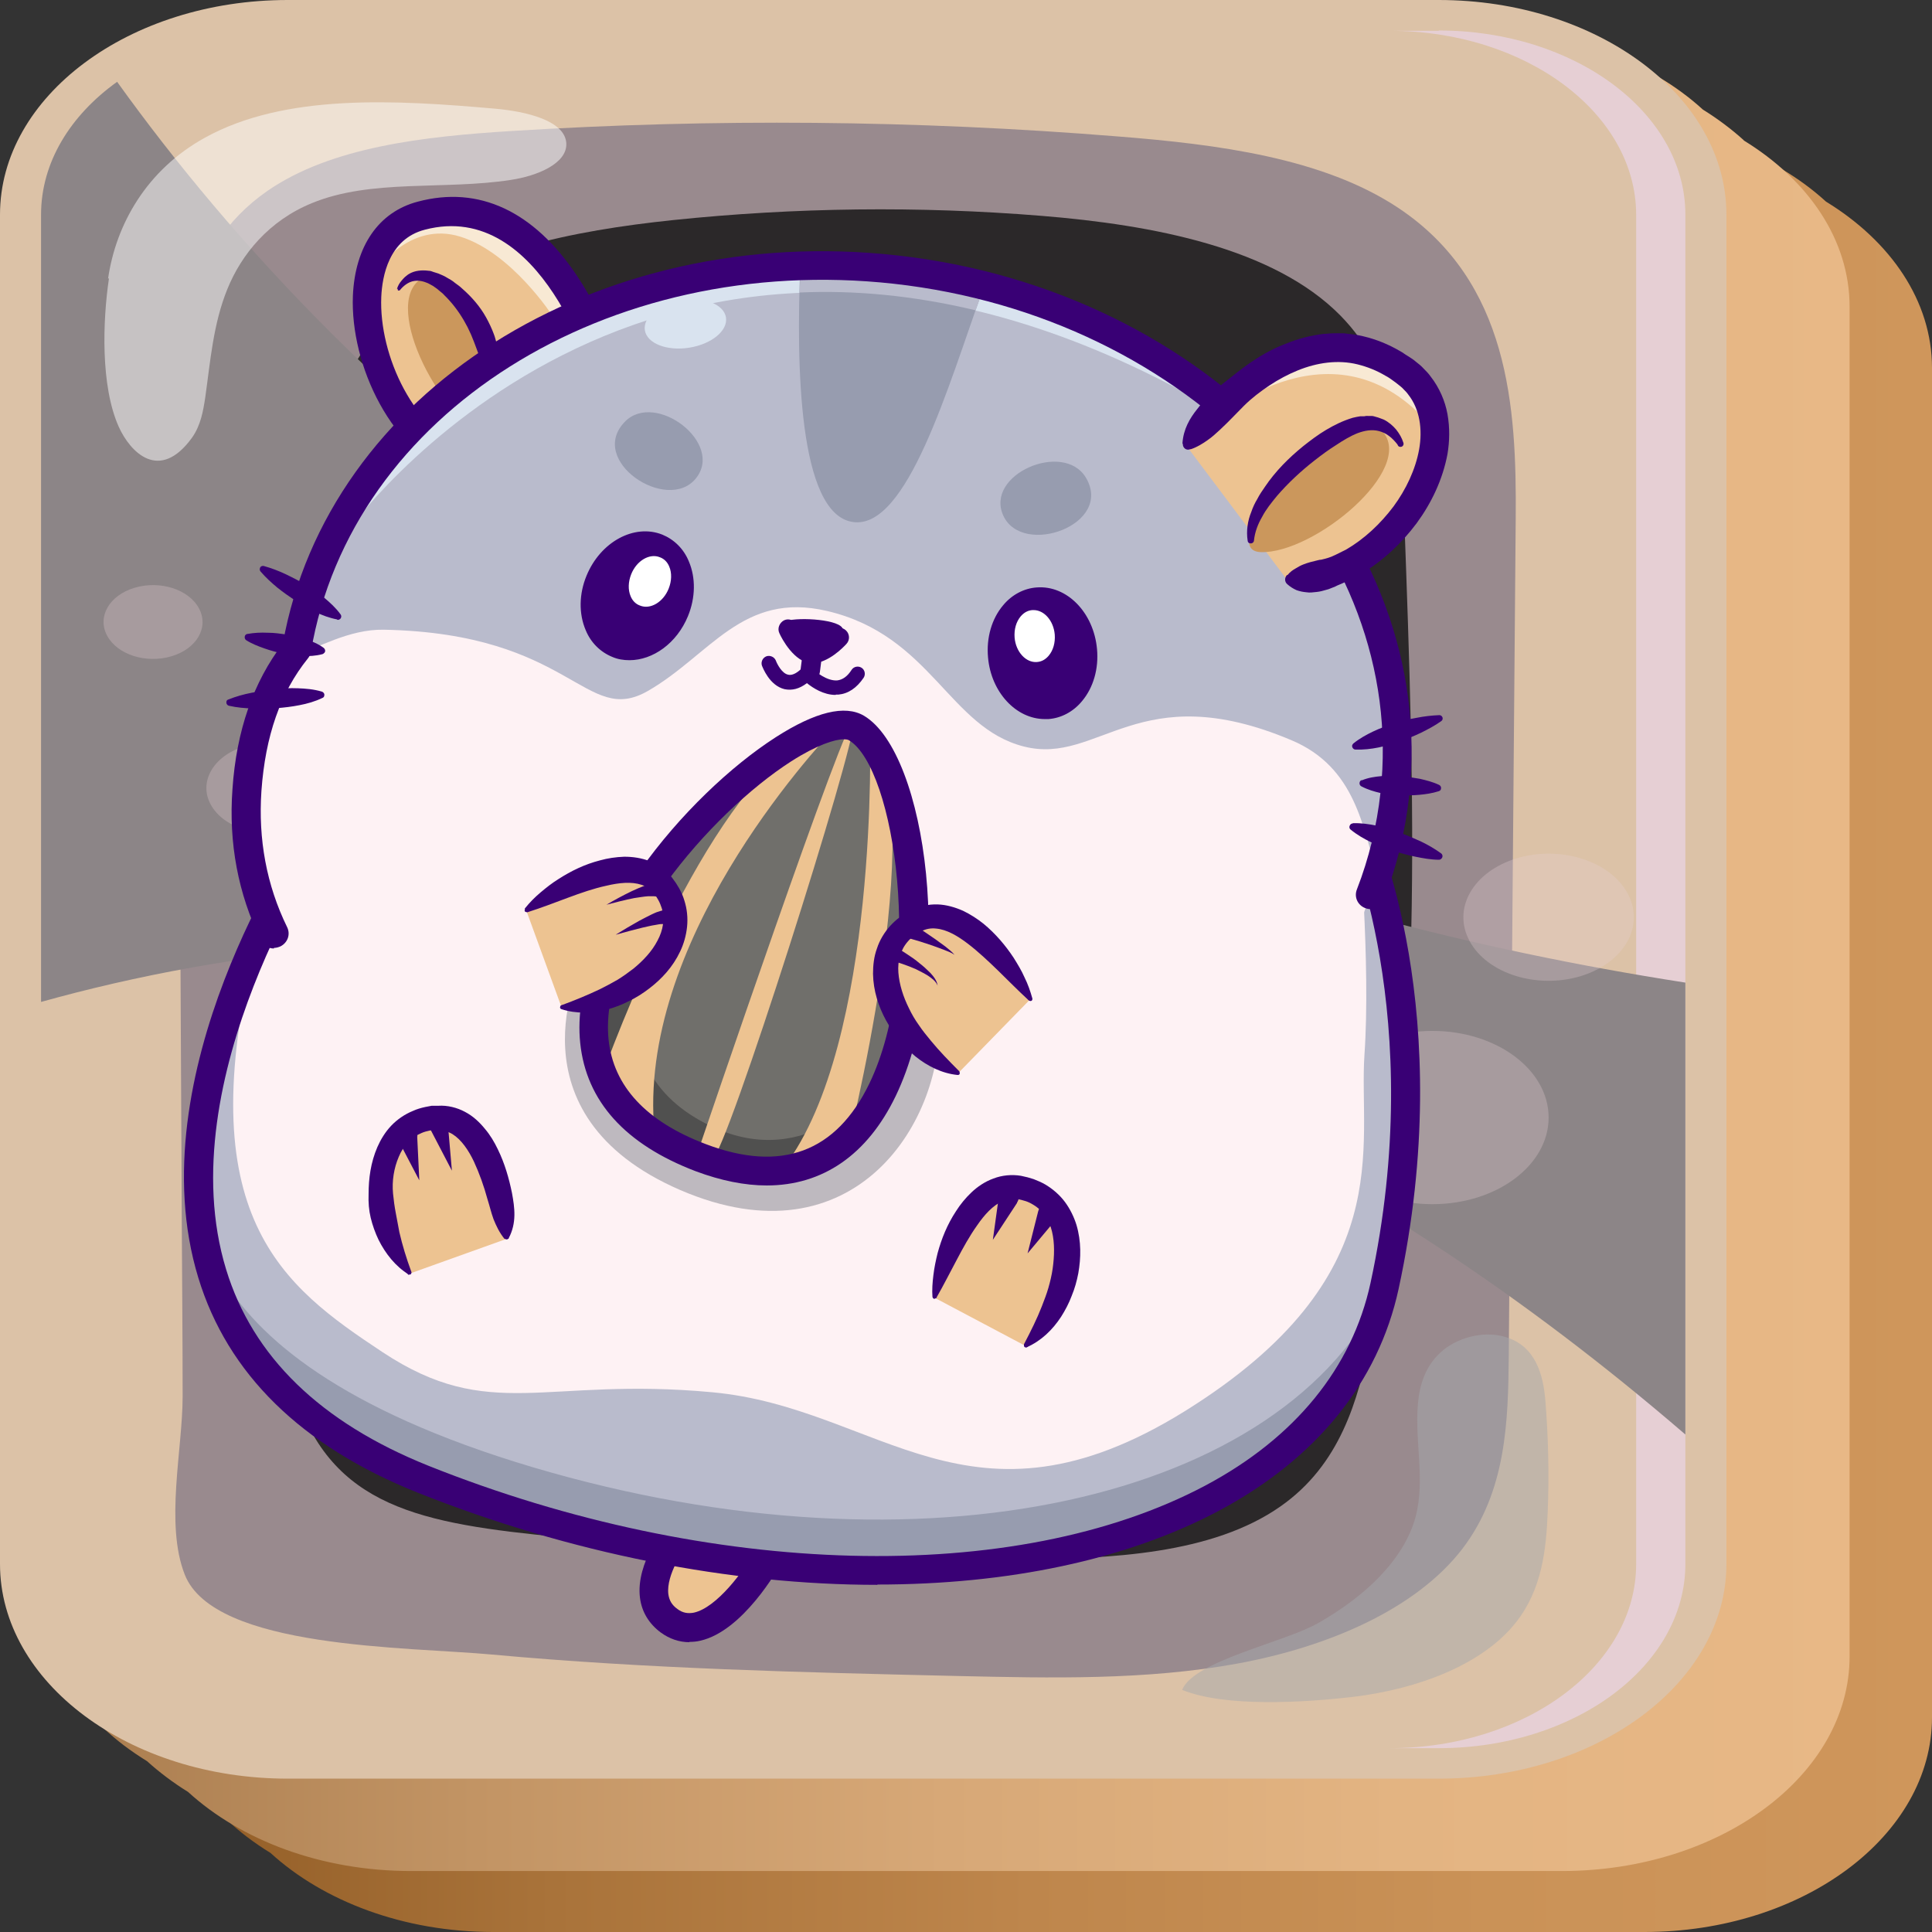 <?xml version="1.0" encoding="UTF-8"?>
<svg xmlns="http://www.w3.org/2000/svg" xmlns:xlink="http://www.w3.org/1999/xlink" viewBox="0 0 64 64">
  <rect x="0" y="0" width="64" height="64" fill="#333333" stroke="none"/>
  <defs>
    <style>
      .cls-1 {
        fill: url(#linear-gradient-2);
      }

      .cls-2, .cls-3 {
        fill: #fff;
      }

      .cls-4 {
        fill: #fef2f4;
      }

      .cls-5 {
        fill: #edc391;
      }

      .cls-6 {
        fill: #f8e9d4;
      }

      .cls-7 {
        fill: #a7a9ac;
      }

      .cls-7, .cls-8, .cls-9 {
        mix-blend-mode: overlay;
      }

      .cls-7, .cls-3 {
        opacity: .5;
      }

      .cls-8 {
        fill: #8c8587;
      }

      .cls-10 {
        fill: #2f2d30;
      }

      .cls-11 {
        isolation: isolate;
      }

      .cls-12 {
        fill: #b9bbcc;
      }

      .cls-13, .cls-14 {
        fill: #2b2829;
      }

      .cls-13, .cls-15 {
        mix-blend-mode: screen;
      }

      .cls-16 {
        fill: #dcc2a7;
      }

      .cls-17 {
        fill: #979caf;
      }

      .cls-18 {
        fill: #beb9bf;
      }

      .cls-19 {
        opacity: .48;
      }

      .cls-20 {
        opacity: .3;
      }

      .cls-21 {
        fill: #706f6b;
      }

      .cls-22 {
        fill: #d9e3ef;
      }

      .cls-23 {
        fill: #e6cfd4;
        mix-blend-mode: multiply;
      }

      .cls-24 {
        fill: #390075;
      }

      .cls-25 {
        fill: #cb975c;
      }

      .cls-26 {
        fill: url(#linear-gradient);
      }

      .cls-9 {
        fill: #998a8e;
      }
    </style>
    <linearGradient id="linear-gradient" x1="64" y1="34.03" x2="5.45" y2="34.03" gradientUnits="userSpaceOnUse">
      <stop offset="0" stop-color="#cf965b"/>
      <stop offset=".25" stop-color="#ca9257"/>
      <stop offset=".51" stop-color="#be864c"/>
      <stop offset=".78" stop-color="#a9733a"/>
      <stop offset="1" stop-color="#925d26"/>
    </linearGradient>
    <linearGradient id="linear-gradient-2" x1="61.28" y1="31.49" x2="1.36" y2="31.49" gradientUnits="userSpaceOnUse">
      <stop offset="0" stop-color="#e8b886"/>
      <stop offset=".25" stop-color="#e3b482"/>
      <stop offset=".5" stop-color="#d7a877"/>
      <stop offset=".76" stop-color="#c29464"/>
      <stop offset="1" stop-color="#a97c4e"/>
    </linearGradient>
  </defs>
  <g class="cls-11">
    <g id="_Слой_2" data-name="Слой 2">
      <g id="_Слой_1-2" data-name="Слой 1">
        <g>
          <g>
            <path class="cls-26" d="M60.49,6.68c-1.75-1.6-4.41-2.62-7.38-2.62H14.98c-5.26,0-9.53,3.19-9.53,7.11V55.87c0,2.22,1.37,4.2,3.51,5.51,1.75,1.6,4.41,2.62,7.38,2.62H54.47c5.26,0,9.53-3.19,9.53-7.11V12.19c0-2.22-1.37-4.2-3.51-5.51Z"/>
            <path class="cls-1" d="M57.77,4.65c-.41-.37-.86-.71-1.36-1.02-1.75-1.6-4.41-2.62-7.38-2.62H10.89C5.64,1.02,1.36,4.21,1.36,8.13V52.83c0,2.22,1.37,4.2,3.51,5.51,.41,.37,.86,.71,1.36,1.02,1.75,1.6,4.41,2.62,7.38,2.62H51.74c5.26,0,9.53-3.19,9.53-7.11V10.16c0-2.22-1.37-4.2-3.51-5.51Z"/>
            <path class="cls-16" d="M47.66,0H9.53C4.28,0,0,3.19,0,7.11V51.81c0,3.92,4.28,7.11,9.53,7.11H47.66c5.26,0,9.53-3.19,9.53-7.11V7.11c0-3.92-4.28-7.11-9.53-7.11Z"/>
          </g>
          <path class="cls-9" d="M5.89,14.33c-.01-2.85,.17-6.06,2.96-8,2.12-1.47,5.21-1.81,8.09-1.99,6.68-.42,13.42-.36,20.09,.18,3.3,.26,6.79,.71,9.28,2.36,3.69,2.45,3.93,6.61,3.9,10.29-.08,9.24-.15,18.48-.23,27.72-.02,2.2-.08,4.51-1.54,6.42-1.54,2-4.45,3.25-7.46,3.8s-6.15,.48-9.24,.41c-5.15-.12-10.31-.24-15.43-.71-2.79-.26-9.22-.18-10.19-2.65-.66-1.68-.07-4.15-.07-5.9,0-2.02-.02-4.03-.03-6.05-.02-4.03-.04-8.06-.06-12.1-.02-4.59-.04-9.18-.07-13.78Z"/>
          <path class="cls-9" d="M20.65,20.31c-3.25-.39-6.54-1.19-8.94-2.87-2.39-1.69-3.67-4.43-2.38-6.69,.89-1.57,2.87-2.69,5.01-3.3,2.14-.61,4.45-.77,6.74-.89,5.74-.3,11.52-.39,17.22,.17,2.22,.22,4.55,.57,6.21,1.7,2.93,1.99,2.55,5.66,.4,8.14-5.33,6.17-16.02,4.75-24.26,3.75Z"/>
          <path class="cls-13" d="M9.75,46.11c-.57-1.77-.49-3.61-.4-5.43,.37-7.55,.74-15.09,1.11-22.64,.14-2.75,.39-5.74,2.81-7.82,2.2-1.89,5.7-2.58,9.03-2.93,4.04-.42,8.14-.47,12.2-.14,3.7,.3,7.69,1.06,9.9,3.3,1.87,1.9,2.03,4.41,2.12,6.77,.33,9.07,.66,18.2-1.13,27.18-.4,1.99-1,4.12-2.97,5.5-2.25,1.58-5.63,1.75-8.72,1.75-5.06,0-10.12-.25-15.13-.73-4.65-.45-7.58-.99-8.81-4.8Z"/>
          <path class="cls-23" d="M47.66,1.02h-1.63c4.51,0,8.17,2.73,8.17,6.1V51.81c0,3.37-3.66,6.1-8.17,6.1h1.63c4.51,0,8.17-2.73,8.17-6.1V7.11c0-3.37-3.66-6.1-8.17-6.1Z"/>
          <path class="cls-7" d="M44.83,56.21c2.15-.26,4.29-1.07,5.39-2.47,.86-1.09,1-2.4,1.05-3.66,.05-1.24,.02-2.47-.08-3.71-.07-.81-.31-1.78-1.32-2.08-.75-.23-1.65,.04-2.16,.52-.51,.47-.69,1.1-.74,1.7-.11,1.25,.25,2.52-.08,3.75-.39,1.42-1.68,2.63-3.23,3.51-1.13,.64-4.12,1.25-4.5,2.21,1.43,.58,4.04,.42,5.67,.23Z"/>
          <path class="cls-8" d="M3.88,2.71c-1.55,1.11-2.52,2.67-2.52,4.4v26.08c12.35-3.44,32.73-4.39,54.47,14.33v-14.97C26.86,28.05,11.39,13.17,3.88,2.71Z"/>
          <path class="cls-3" d="M3.58,9.23c.26-1.79,1.27-3.6,3.21-4.67,2.66-1.47,6.31-1.25,9.61-.96,1.02,.09,2.32,.39,2.36,1.15,.03,.67-.97,1.08-1.84,1.21-2.2,.34-4.63-.04-6.59,.77-1.42,.58-2.33,1.69-2.8,2.85s-.56,2.38-.73,3.58c-.07,.46-.15,.93-.44,1.34-1.08,1.49-2.05,.48-2.43-.37-.6-1.35-.53-3.5-.32-4.91Z"/>
          <g class="cls-15">
            <path class="cls-14" d="M36.44,9.78c.84,1.55-.18,3.32-2.26,3.94-2.08,.62-4.45-.13-5.29-1.69-.84-1.55,.18-3.32,2.26-3.94,2.08-.62,4.45,.13,5.29,1.69Z"/>
            <path class="cls-14" d="M43.37,11.71c.45,.84-.09,1.78-1.21,2.12-1.12,.34-2.39-.07-2.84-.91-.45-.84,.09-1.78,1.21-2.12,1.12-.34,2.39,.07,2.84,.91Z"/>
            <path class="cls-14" d="M40.11,16.13c.37,.7-.08,1.49-1.01,1.77-.93,.28-1.99-.06-2.37-.76-.37-.7,.08-1.49,1.01-1.77,.93-.28,1.99,.06,2.37,.76Z"/>
          </g>
          <g class="cls-15">
            <path class="cls-14" d="M23.64,45.38c.8,1.49-.17,3.17-2.16,3.77-1.99,.6-4.25-.13-5.05-1.61-.8-1.49,.17-3.17,2.16-3.77,1.99-.6,4.25,.13,5.05,1.61Z"/>
            <path class="cls-14" d="M20.79,40.39c.22,.41-.05,.87-.59,1.03-.54,.16-1.16-.03-1.38-.44-.22-.41,.05-.87,.59-1.03,.54-.16,1.16,.03,1.38,.44Z"/>
            <path class="cls-14" d="M15.3,41.5c.45,.84-.09,1.78-1.21,2.12-1.12,.34-2.39-.07-2.84-.91-.45-.84,.09-1.78,1.21-2.12,1.12-.34,2.39,.07,2.84,.91Z"/>
          </g>
          <g class="cls-20">
            <ellipse class="cls-23" cx="47.45" cy="37.02" rx="3.85" ry="2.87"/>
            <path class="cls-23" d="M53.92,29.6c.58,1.08-.12,2.3-1.57,2.74-1.45,.43-3.09-.09-3.67-1.17-.58-1.08,.12-2.3,1.57-2.74,1.45-.43,3.09,.09,3.67,1.17Z"/>
            <path class="cls-23" d="M45.56,30.99c.37,.7-.08,1.49-1.01,1.77-.93,.28-1.99-.06-2.37-.76-.37-.7,.08-1.49,1.01-1.77,.93-.28,1.99,.06,2.37,.76Z"/>
            <path class="cls-23" d="M10.65,25.55c.41,.75-.09,1.61-1.1,1.92-1.01,.3-2.16-.06-2.57-.82-.41-.75,.09-1.61,1.1-1.92,1.01-.3,2.16,.06,2.57,.82Z"/>
            <path class="cls-23" d="M11.29,21.09c.21,.39-.04,.84-.57,1-.53,.16-1.13-.03-1.34-.43-.21-.39,.04-.84,.57-1,.53-.16,1.13,.03,1.34,.43Z"/>
            <path class="cls-23" d="M6.59,20.15c.34,.63-.07,1.34-.91,1.59-.84,.25-1.79-.05-2.13-.68-.34-.63,.07-1.34,.91-1.59,.84-.25,1.79,.05,2.13,.68Z"/>
          </g>
        </g>
      </g>
      <g id="_Слой_7" data-name="Слой 7">
        <g>
          <g>
            <g>
              <path class="cls-5" d="M22.54,50.68s-1.69,2.04-.37,3.01c1.33,.96,2.9-1.41,3.32-2.17"/>
              <path class="cls-24" d="M22.84,53.97c-.25,0-.48-.08-.7-.24-.3-.22-.48-.51-.52-.86-.13-1.01,.84-2.18,.88-2.23l.09,.07s-.97,1.18-.85,2.14c.04,.32,.2,.59,.47,.78,.27,.2,.57,.26,.89,.19,1.2-.27,2.3-2.25,2.34-2.33l.1,.05c-.05,.09-1.17,2.11-2.42,2.39-.09,.02-.19,.03-.28,.03Z"/>
            </g>
            <path class="cls-24" d="M22.84,54.4c-.34,0-.66-.11-.95-.32-.39-.29-.63-.68-.69-1.15-.15-1.16,.86-2.41,.97-2.55,.17-.2,.47-.23,.67-.06,.2,.17,.23,.47,.06,.67-.24,.29-.84,1.18-.76,1.82,.03,.21,.12,.36,.3,.49,.17,.13,.35,.16,.55,.12,.75-.17,1.65-1.36,2.07-2.13,.13-.23,.42-.32,.65-.19,.23,.13,.32,.42,.19,.65-.13,.23-1.29,2.28-2.7,2.6-.12,.03-.25,.04-.37,.04Z"/>
          </g>
          <path class="cls-5" d="M20.15,12.52s-1.78-6.55-6.19-5.38c-3.17,.84-1.82,7.1,1.49,8.29"/>
          <path class="cls-6" d="M13.96,7.14c-.84,.22-1.37,.83-1.62,1.63l.12,.21s1.09-1.67,2.79-1.14c1.7,.53,3.05,2.62,3.05,2.62l.89-.25c-.94-1.75-2.63-3.75-5.24-3.06Z"/>
          <path class="cls-25" d="M14.07,9.17c-1.54,.7,.44,4.63,2.07,5.29,1.63,.66-.53-5.99-2.07-5.29Z"/>
          <path class="cls-24" d="M15.46,15.91c-.05,0-.11,0-.16-.03-2.35-.84-3.7-3.81-3.61-6.08,.07-1.64,.85-2.78,2.15-3.12,2.02-.54,3.84,.31,5.27,2.45,1.03,1.54,1.48,3.2,1.5,3.27,.07,.25-.08,.52-.34,.59-.26,.07-.52-.08-.59-.34h0c-.02-.06-1.7-6.07-5.61-5.04-1.19,.31-1.41,1.54-1.44,2.23-.08,1.94,1.09,4.47,2.97,5.14,.25,.09,.38,.36,.29,.61-.07,.2-.25,.32-.45,.32Z"/>
          <path class="cls-4" d="M10.41,27.69S-.25,43.29,14,48.99c14.25,5.7,29.79,3.2,31.87-6.38,1.97-9.1-.87-15.25-.87-15.25"/>
          <path class="cls-12" d="M45.87,42.61c1.97-9.1-.87-15.25-.87-15.25,0,0,.41,4.55,.2,7.57-.21,3.03,1.19,7.37-5.94,11.81-7.13,4.43-10.11-.11-15.67-.62-5.56-.52-7.35,1.03-10.92-1.33-3.29-2.18-6.43-4.48-4.19-13.58-2.24,4.95-4.47,13.79,5.51,17.79,14.25,5.7,29.79,3.2,31.87-6.38Z"/>
          <path class="cls-17" d="M6.58,39.1c.03,3.79,1.76,7.62,7.42,9.89,14.25,5.7,29.79,3.2,31.87-6.38,0-.01,0-.02,0-.03-3.29,7.14-15.34,9.84-28.2,6.03-12.87-3.82-10.96-9.74-10.96-9.74l-.14,.24Z"/>
          <path class="cls-24" d="M29.07,52.5c-4.84,0-10.16-1.03-15.25-3.06-3.84-1.54-6.28-3.93-7.25-7.11-2.06-6.75,3.21-14.58,3.44-14.91,.15-.22,.45-.27,.66-.13,.22,.15,.27,.45,.13,.66-.05,.08-5.24,7.79-3.31,14.1,.88,2.89,3.13,5.07,6.69,6.5,9.35,3.74,19.46,4,25.75,.66,2.97-1.58,4.86-3.9,5.47-6.71,1.91-8.82-.8-14.89-.83-14.95-.11-.24,0-.52,.23-.63,.24-.11,.52,0,.63,.23,.12,.26,2.88,6.4,.9,15.55-.67,3.09-2.73,5.63-5.96,7.35-3.07,1.63-7,2.44-11.31,2.44Z"/>
          <path class="cls-4" d="M43.23,33.35c1.03-1.18,1.78-2.44,2.15-3.7,.41-1.05,.69-2.16,.81-3.32,.94-8.48-6.47-16.27-16.55-17.38-9.77-1.08-18.47,4.51-19.83,12.59-.93,1.16-1.51,2.68-1.64,4.66-.54,7.79,7.84,12.41,17.6,13.49,.9,.1,1.79,.14,2.67,.12,6.09,.06,11.56-2.44,14.79-6.45Z"/>
          <path class="cls-18" d="M19.26,31.95s-2.52,4.96,3.27,7.47c5.79,2.5,8.79-2.3,8.58-5.86l-11.85-1.61Z"/>
          <path class="cls-24" d="M26.82,21.8s-1.22-1.19-.57-1.27c.65-.08,1.92,.07,1.63,.44-.4,.52-.93,1.01-1.07,.83Z"/>
          <path class="cls-12" d="M29.65,8.95c-9.77-1.08-18.47,4.51-19.83,12.59-.06,.07-.11,.14-.17,.22,.85-.28,1.9-.92,3.06-.9,6.25,.12,6.67,3.22,8.75,2.03,2.07-1.19,3.13-3.31,5.94-2.65,3.45,.81,4.03,3.86,6.52,4.49,2.49,.63,3.79-2.35,8.86-.21,2.14,.9,2.36,2.92,2.85,4.43,.27-.84,.47-1.72,.57-2.62,.94-8.48-6.47-16.27-16.55-17.38Z"/>
          <path class="cls-22" d="M29.65,8.95c-8.04-.89-15.35,2.73-18.45,8.55l.24,.19s9.98-14.24,27.71-4.74l-.13-.61c-2.63-1.78-5.84-2.99-9.37-3.38Z"/>
          <path class="cls-17" d="M29.65,8.95c-1.06-.12-2.11-.16-3.14-.12-.13,3.21-.07,8.18,1.73,8.46,1.81,.29,3.18-4.54,4.31-7.67-1.13-.32-1.68-.54-2.9-.67Z"/>
          <path class="cls-12" d="M28.64,8.86c-.18-.01-.36-.02-.53-.03-.09,0-.18,0-.27,0-.16,0-.33,0-.49-.01-.1,0-.19,0-.29,0-.16,0-.31,0-.47,0-.02,0-.05,0-.07,0-.01,.28-.02,.57-.03,.87,1.79-.08,3.74,.09,5.83,.59,.08-.23,.16-.45,.23-.66-1.01-.28-1.56-.49-2.54-.63-.12-.02-.24-.03-.36-.05-.26-.03-.52-.05-.77-.07-.08,0-.16,0-.24-.01Z"/>
          <path class="cls-24" d="M9.07,31.42c-.18,0-.35-.1-.43-.27-.75-1.54-1.07-3.22-.94-5,.13-1.95,.7-3.57,1.67-4.83,1.48-8.32,10.39-13.97,20.34-12.86,10.32,1.14,17.93,9.18,16.97,17.91-.13,1.18-.41,2.33-.84,3.44-.1,.25-.37,.37-.62,.27-.25-.1-.37-.37-.27-.62,.4-1.03,.66-2.11,.78-3.2,.91-8.21-6.33-15.77-16.12-16.86-9.5-1.05-17.98,4.3-19.31,12.19-.01,.08-.05,.16-.1,.22-.91,1.13-1.41,2.57-1.54,4.39-.11,1.6,.17,3.12,.85,4.51,.12,.24,.02,.52-.22,.64-.07,.03-.14,.05-.21,.05Z"/>
          <g>
            <g>
              <path class="cls-21" d="M23.22,38.35c-9.55-3.62,2.94-15.54,5.15-14.23,2.85,1.69,3.5,17.51-5.15,14.23Z"/>
              <path class="cls-24" d="M25.41,38.86c-.65,0-1.38-.14-2.21-.45-2.18-.83-3.38-2.14-3.56-3.9-.36-3.49,3.42-7.89,6.29-9.73,1.13-.73,2.01-.98,2.47-.7,1.93,1.15,2.75,8.19,.89,12.06-.65,1.35-1.82,2.73-3.87,2.73Zm2.54-14.78c-.47,0-1.15,.27-1.96,.79-2.85,1.82-6.6,6.18-6.24,9.62,.18,1.72,1.35,3,3.49,3.81,.81,.31,1.53,.44,2.16,.44,2.01,0,3.15-1.35,3.78-2.66,.85-1.77,1.21-4.39,.96-7.03-.23-2.45-.94-4.37-1.8-4.88-.1-.06-.24-.09-.39-.09Z"/>
            </g>
            <g class="cls-19">
              <path class="cls-10" d="M29.71,35.1c-1.08,1.59-3.49,3.84-6.67,1.93-3.69-2.21-1.53-7.12-.51-9.12-2.91,3.47-4.66,8.26,.8,10.33,3.47,1.32,5.44-.45,6.38-3.14Z"/>
            </g>
            <path class="cls-5" d="M23.12,38.15s5.07-14.95,5.16-14.24c.09,.71-4.24,14.37-4.68,14.48-.44,.11-.48-.24-.48-.24Z"/>
            <path class="cls-5" d="M28.82,24.27s.3,10.24-2.84,14.38c0,0,1.51,.2,2.02-.39,0,0,2.89-11.24,.82-13.99Z"/>
            <path class="cls-5" d="M27.3,24.04c-3.47,1.57-6.47,9.16-7.4,11.7,.32,.66,.84,1.27,1.63,1.79l.15-.03c-.59-6.23,5.16-12.53,6.11-13.53-.15,0-.31,.03-.49,.08Z"/>
            <path class="cls-24" d="M25.4,39.27c-.73,0-1.52-.16-2.35-.47-2.34-.89-3.63-2.32-3.83-4.25-.38-3.66,3.52-8.23,6.48-10.13,1.31-.84,2.29-1.08,2.92-.71,2.1,1.25,3.03,8.49,1.05,12.6-.94,1.95-2.42,2.96-4.27,2.96Zm2.55-14.78c-.29,0-.88,.18-1.74,.73-2.68,1.72-6.38,5.99-6.05,9.22,.16,1.54,1.24,2.71,3.22,3.46h0c2.5,.95,4.32,.27,5.42-2.01,1.81-3.75,.86-10.45-.68-11.37-.04-.02-.09-.03-.17-.03Z"/>
          </g>
          <path class="cls-5" d="M39.31,14.78s3.52-5.19,7.21-2.49c2.65,1.94-.37,7.02-3.89,6.91"/>
          <path class="cls-6" d="M47.27,13.98l.17-.32c-.13-.53-.43-1.01-.93-1.38-2.69-1.97-5.3,.27-6.51,1.62l.02,.17s3.99-3.71,7.25-.1Z"/>
          <path class="cls-24" d="M39.17,14.69c.03-.47,.24-.83,.49-1.14,.24-.32,.55-.6,.86-.85,.32-.25,.63-.51,.98-.74,.34-.23,.71-.43,1.11-.58,.39-.16,.81-.27,1.24-.32,.11,0,.22-.02,.33-.02h.33s.33,.04,.33,.04c.11,.01,.22,.04,.32,.06,.43,.1,.84,.27,1.2,.48,.1,.05,.18,.12,.27,.17,.09,.06,.18,.11,.27,.19,.09,.07,.18,.14,.26,.23,.08,.08,.16,.16,.23,.26,.29,.37,.48,.81,.56,1.25,.08,.45,.07,.9,0,1.32-.16,.85-.53,1.62-1.02,2.29-.5,.67-1.12,1.25-1.84,1.68-.18,.1-.37,.2-.57,.29-.1,.05-.2,.08-.29,.13l-.15,.06c-.05,.02-.1,.04-.15,.05-.1,.03-.21,.06-.32,.07-.11,.01-.22,.03-.33,.01-.11-.01-.22-.03-.33-.07-.11-.05-.21-.11-.31-.2-.09-.08-.09-.21-.01-.3,0,0,0,0,0,0h.02c.09-.11,.18-.17,.27-.22,.08-.05,.17-.1,.25-.13,.08-.03,.16-.06,.24-.08,.08-.02,.16-.04,.24-.06,.04-.01,.08-.02,.12-.02l.12-.03c.08-.02,.17-.05,.24-.08,.16-.07,.31-.15,.47-.23,.6-.35,1.13-.85,1.56-1.42,.42-.57,.73-1.23,.85-1.89,.12-.67,.02-1.34-.36-1.82-.04-.06-.1-.12-.15-.17-.05-.06-.12-.11-.18-.16-.06-.05-.13-.1-.2-.15-.07-.05-.14-.1-.22-.14-.3-.18-.61-.3-.93-.38-.65-.16-1.34-.06-1.98,.2-.32,.13-.64,.3-.94,.5-.3,.2-.59,.42-.85,.68-.26,.26-.51,.53-.78,.78-.14,.13-.27,.25-.43,.36-.16,.11-.33,.22-.54,.29h-.02c-.1,.04-.2,0-.24-.11,0-.02-.01-.05-.01-.07Z"/>
          <g>
            <g>
              <path class="cls-24" d="M19.48,19.08c.45-1.09,1.54-1.68,2.44-1.32,.9,.36,1.27,1.53,.82,2.62-.45,1.09-1.54,1.68-2.44,1.32-.9-.36-1.27-1.53-.82-2.62Z"/>
              <path class="cls-24" d="M20.85,21.87c-.19,0-.39-.03-.57-.11-.39-.16-.71-.47-.88-.89-.23-.54-.22-1.2,.03-1.8l.05,.02-.05-.02c.46-1.12,1.58-1.73,2.51-1.36,.39,.16,.71,.47,.88,.89,.23,.54,.22,1.2-.03,1.81-.37,.9-1.16,1.46-1.94,1.46Zm.52-4.15c-.73,0-1.49,.54-1.83,1.39-.24,.58-.25,1.2-.03,1.71,.17,.39,.46,.68,.82,.83,.87,.35,1.93-.23,2.36-1.29,.24-.58,.25-1.2,.03-1.71-.17-.39-.46-.68-.82-.83-.17-.07-.35-.1-.53-.1Z"/>
            </g>
            <g>
              <path class="cls-2" d="M20.86,19.01c.19-.47,.65-.73,1.01-.58,.37,.15,.51,.65,.32,1.12-.19,.47-.65,.73-1.02,.58-.37-.15-.51-.65-.32-1.12Z"/>
              <path class="cls-24" d="M21.39,20.21c-.08,0-.16-.01-.23-.04-.16-.07-.29-.19-.37-.37-.1-.24-.1-.54,.02-.81h0c.2-.5,.69-.77,1.08-.61,.16,.07,.29,.19,.37,.37,.1,.24,.1,.54-.02,.81-.16,.4-.51,.66-.85,.66Zm-.48-1.19c-.1,.25-.11,.52-.02,.73,.06,.15,.17,.26,.31,.31,.34,.14,.77-.11,.95-.56,.1-.25,.11-.52,.02-.73-.06-.15-.17-.26-.31-.31-.34-.14-.77,.11-.95,.56h0Z"/>
            </g>
          </g>
          <path class="cls-25" d="M45.79,14.28c1.13,1.26-2.26,4.06-4.02,4.01s2.89-5.27,4.02-4.01Z"/>
          <path class="cls-24" d="M46.29,14.72c-.08-.1-.18-.21-.28-.28-.1-.08-.22-.13-.33-.16-.23-.06-.47-.02-.71,.07-.23,.09-.48,.24-.72,.4-.24,.15-.47,.32-.7,.5-.45,.35-.88,.75-1.25,1.18-.18,.22-.36,.44-.49,.69-.14,.24-.24,.5-.27,.78h0c0,.06-.06,.11-.12,.1-.05,0-.09-.04-.09-.09-.05-.32,0-.66,.12-.95,.05-.15,.12-.3,.2-.43,.07-.14,.16-.27,.25-.4,.35-.52,.79-.96,1.27-1.35,.24-.19,.49-.38,.76-.54,.27-.16,.55-.3,.88-.4,.09-.02,.17-.04,.25-.05h.13s.09-.02,.13-.01c.05,0,.09,0,.13,0,.04,0,.09,.02,.13,.03,.09,.02,.17,.06,.26,.09,.16,.08,.3,.2,.41,.33,.11,.14,.19,.28,.24,.44,.02,.06-.02,.12-.07,.13-.04,.01-.09,0-.11-.04h0Z"/>
          <path class="cls-24" d="M13.15,9.57c.03-.1,.08-.19,.15-.27,.03-.04,.07-.08,.11-.12,.04-.03,.08-.07,.13-.1,.19-.12,.44-.14,.66-.11,.06,0,.11,.02,.16,.04,.05,.02,.11,.03,.16,.05,.09,.04,.2,.08,.29,.14,.09,.05,.18,.1,.26,.17,.08,.06,.17,.12,.24,.19,.31,.27,.59,.59,.79,.95,.1,.18,.19,.37,.26,.56,.04,.1,.06,.2,.09,.3,.02,.1,.04,.2,.05,.32,.02,.17-.11,.33-.28,.35-.15,.02-.29-.08-.34-.22v-.03c-.03-.06-.06-.15-.09-.23-.03-.08-.06-.16-.09-.24-.06-.16-.13-.32-.21-.48-.16-.31-.35-.6-.58-.86-.06-.07-.12-.13-.18-.19-.06-.07-.13-.12-.19-.17-.03-.03-.07-.06-.1-.08l-.1-.07s-.07-.04-.11-.06c-.04-.02-.07-.04-.11-.05-.15-.06-.3-.08-.46-.04-.15,.04-.3,.15-.41,.29h0s-.04,.03-.06,.01c-.02-.01-.02-.03-.01-.05Z"/>
          <g>
            <g>
              <path class="cls-5" d="M17.43,30.15s3.46-2.5,4.64-.68-1.3,3.89-3.47,3.89"/>
              <path class="cls-24" d="M18.61,33.41h0v-.11h0c1.35,0,2.87-.84,3.45-1.91,.25-.45,.44-1.14-.04-1.89-.21-.33-.52-.53-.92-.61-1.45-.27-3.62,1.29-3.64,1.3l-.07-.09c.09-.07,2.23-1.6,3.73-1.32,.43,.08,.76,.3,.99,.66,.4,.62,.42,1.32,.05,2-.61,1.13-2.14,1.97-3.55,1.97Z"/>
            </g>
            <path class="cls-24" d="M17.39,30.09c.16-.2,.33-.37,.52-.53,.19-.16,.38-.31,.59-.44,.42-.27,.87-.49,1.38-.62,.25-.07,.52-.11,.8-.12,.28,0,.57,.04,.85,.15,.28,.11,.54,.3,.73,.54l.13,.18,.11,.18c.07,.13,.13,.26,.17,.4,.09,.28,.12,.58,.09,.87-.03,.29-.11,.57-.23,.82-.24,.51-.61,.91-1.03,1.23-.21,.16-.43,.3-.66,.41-.23,.12-.47,.21-.72,.28-.5,.13-1.03,.15-1.52-.01-.04-.01-.06-.05-.04-.09,0-.02,.02-.04,.04-.04h0c.46-.17,.87-.34,1.27-.53,.2-.1,.39-.2,.58-.31,.18-.11,.36-.24,.53-.37,.33-.27,.62-.58,.8-.93,.19-.35,.25-.73,.14-1.08-.03-.09-.06-.17-.11-.26l-.07-.12s-.05-.07-.08-.11c-.11-.13-.25-.23-.41-.28-.33-.11-.74-.07-1.16,.03-.42,.09-.85,.24-1.28,.4-.43,.16-.87,.33-1.34,.48h0s-.07,0-.09-.04c0-.02,0-.05,.01-.06Z"/>
          </g>
          <g>
            <g>
              <path class="cls-5" d="M34.13,33.1s-2.13-3.7-3.95-2.52c-1.83,1.18-.41,4.08,1.57,4.96"/>
              <path class="cls-24" d="M31.73,35.59c-1.29-.58-2.34-1.98-2.44-3.26-.06-.78,.24-1.4,.86-1.8,.36-.23,.75-.3,1.17-.19,1.48,.36,2.8,2.64,2.86,2.74l-.1,.06s-1.36-2.34-2.79-2.68c-.39-.09-.75-.03-1.08,.18-.74,.48-.85,1.19-.81,1.7,.09,1.22,1.14,2.61,2.37,3.16l-.05,.1Z"/>
            </g>
            <path class="cls-24" d="M34.08,33.14c-.36-.33-.69-.67-1.02-.99-.33-.32-.66-.63-1-.89-.34-.26-.7-.47-1.05-.5-.17-.02-.34,.01-.49,.09-.04,.02-.08,.04-.12,.06l-.12,.08c-.07,.06-.14,.12-.2,.19-.25,.28-.35,.65-.32,1.04,.03,.39,.16,.8,.35,1.18,.09,.19,.2,.38,.33,.56,.12,.18,.26,.35,.4,.52,.28,.34,.59,.66,.94,1.01h0s.03,.07,0,.1c-.02,.02-.04,.02-.06,.02-.51-.05-.99-.29-1.39-.61-.2-.16-.38-.35-.54-.55-.17-.2-.31-.42-.44-.65-.25-.46-.42-.98-.43-1.54,0-.28,.03-.57,.13-.84,.09-.28,.25-.54,.44-.75,.1-.11,.2-.2,.32-.29l.17-.12,.19-.11c.27-.13,.59-.2,.89-.19,.3,.01,.59,.1,.84,.21,.25,.12,.48,.27,.68,.43,.4,.33,.73,.72,1,1.13,.13,.21,.26,.42,.36,.65,.11,.22,.19,.45,.26,.7,0,.04-.01,.07-.05,.08-.02,0-.05,0-.06-.02h0Z"/>
          </g>
          <path class="cls-17" d="M35.97,15.82c.93,1.56-2.09,2.64-2.73,1.27s1.99-2.5,2.73-1.27Z"/>
          <path class="cls-17" d="M20.71,13.96c-1.28,1.29,1.39,3.06,2.34,1.89,.95-1.17-1.33-2.9-2.34-1.89Z"/>
          <g>
            <g>
              <path class="cls-5" d="M30.96,42.99s.89-4.18,2.99-3.61c2.1,.56,1.64,3.76,.03,5.21"/>
              <path class="cls-24" d="M34.01,44.63l-.07-.08c1.01-.9,1.57-2.55,1.29-3.74-.12-.5-.44-1.14-1.3-1.37-.38-.1-.75-.05-1.09,.16-1.26,.77-1.83,3.38-1.83,3.41l-.11-.02c.02-.11,.59-2.69,1.88-3.48,.37-.23,.76-.28,1.17-.17,.72,.19,1.19,.69,1.38,1.45,.3,1.25-.27,2.9-1.32,3.85Z"/>
            </g>
            <path class="cls-24" d="M30.89,42.98c-.02-.25,0-.5,.03-.74,.03-.25,.08-.49,.14-.73,.13-.48,.32-.95,.61-1.39,.14-.22,.31-.43,.51-.62,.2-.19,.45-.36,.73-.46,.28-.11,.61-.14,.91-.09l.22,.05,.2,.06c.13,.05,.27,.11,.39,.18,.25,.15,.48,.35,.65,.58,.17,.23,.3,.5,.38,.76,.16,.54,.15,1.09,.06,1.6-.05,.26-.12,.51-.22,.75-.09,.24-.21,.47-.35,.69-.28,.43-.66,.8-1.14,1.01-.03,.02-.08,0-.09-.04,0-.02,0-.04,0-.06h0c.23-.44,.43-.84,.59-1.25,.08-.21,.16-.41,.22-.62,.06-.21,.11-.42,.14-.63,.06-.42,.07-.85-.02-1.23-.09-.38-.3-.7-.62-.89-.08-.05-.16-.09-.25-.12l-.14-.04s-.09-.02-.13-.03c-.17-.02-.34,0-.5,.07-.32,.14-.6,.45-.84,.8-.25,.35-.47,.75-.68,1.15-.22,.41-.43,.83-.67,1.25h0s-.06,.05-.09,.03c-.02-.01-.03-.03-.03-.05Z"/>
            <path class="cls-24" d="M34.96,40.42l-.92,1.1,.35-1.39c.04-.18,.22-.28,.4-.24,.18,.04,.28,.22,.24,.4-.01,.05-.04,.09-.07,.13Z"/>
            <path class="cls-24" d="M33.69,39.85l-.8,1.22,.2-1.45c.03-.18,.19-.3,.37-.28,.18,.03,.3,.19,.28,.37,0,.05-.03,.09-.05,.13Z"/>
          </g>
          <g>
            <g>
              <path class="cls-5" d="M16.78,41.04s-.3-4.26-2.45-4-2.15,3.49-.76,5.15"/>
              <path class="cls-24" d="M13.53,42.23c-.91-1.08-1.24-2.8-.77-4,.29-.73,.83-1.16,1.57-1.25,.42-.05,.81,.06,1.14,.34,1.17,.97,1.37,3.6,1.38,3.71h-.11s-.2-2.69-1.34-3.62c-.31-.26-.66-.36-1.05-.31-.88,.11-1.29,.7-1.47,1.18-.45,1.14-.12,2.85,.75,3.88l-.09,.07Z"/>
            </g>
            <path class="cls-24" d="M16.72,41.05c-.18-.22-.28-.44-.37-.66-.08-.22-.13-.44-.2-.66-.12-.44-.27-.86-.45-1.25-.18-.38-.42-.73-.71-.91-.15-.09-.31-.13-.48-.14-.04,0-.09,0-.13,0l-.14,.02c-.09,.02-.18,.04-.27,.08-.34,.14-.61,.42-.76,.79-.16,.37-.23,.8-.19,1.22,.02,.21,.05,.43,.09,.64,.04,.21,.08,.43,.12,.64,.1,.43,.23,.86,.4,1.32h0s0,.07-.04,.08c-.02,0-.04,0-.05,0-.44-.27-.77-.69-1-1.15-.11-.23-.2-.48-.26-.73-.06-.25-.08-.51-.07-.78,0-.52,.07-1.05,.29-1.56,.11-.25,.26-.5,.46-.71,.2-.21,.45-.38,.72-.49,.13-.06,.27-.1,.41-.13,.07-.01,.14-.03,.21-.04h.22c.3-.02,.62,.06,.88,.2,.27,.14,.49,.35,.66,.56,.18,.21,.32,.45,.43,.68,.23,.47,.37,.96,.47,1.45,.09,.49,.16,.99-.11,1.5-.02,.03-.06,.05-.1,.03,0,0-.02-.01-.02-.02h0Z"/>
            <path class="cls-24" d="M14.83,37.17l.14,1.61-.75-1.44c-.08-.16-.02-.36,.14-.44,.16-.08,.36-.02,.44,.14,.02,.04,.03,.08,.04,.12Z"/>
            <path class="cls-24" d="M13.82,37.64l.07,1.46-.68-1.3c-.08-.16-.02-.36,.14-.44,.16-.08,.36-.02,.44,.14,.02,.04,.03,.09,.04,.14Z"/>
          </g>
          <path class="cls-24" d="M20.4,30.96c.26-.16,.51-.31,.78-.46,.13-.07,.27-.14,.41-.21,.07-.03,.14-.07,.22-.09,.04-.01,.08-.03,.13-.04,.04-.01,.11-.02,.17-.02,.13,0,.24,.1,.25,.23,0,.13-.1,.24-.23,.25,0,0-.02,0-.03,0h-.04s-.02-.02-.05-.01h-.04s-.05,0-.05,0c-.07,0-.14,.02-.21,.03-.14,.02-.29,.06-.43,.09-.29,.07-.58,.15-.87,.23Z"/>
          <path class="cls-24" d="M20.09,29.97c.27-.16,.55-.31,.84-.45,.15-.07,.29-.13,.45-.19,.08-.03,.16-.05,.26-.07,.05,0,.1-.01,.15-.01,.06,0,.13,0,.22,.06,.11,.07,.14,.22,.07,.33-.07,.11-.22,.14-.33,.07,.02,0,.01,0,0-.01-.02,0-.05-.01-.08-.01-.06,0-.14,0-.21,0-.15,.01-.3,.04-.45,.06-.31,.06-.61,.14-.92,.22Z"/>
          <path class="cls-24" d="M29.63,31.35c.15,.08,.28,.17,.42,.26,.14,.09,.27,.18,.4,.29,.13,.1,.25,.21,.37,.33,.11,.12,.22,.26,.24,.42-.06-.15-.19-.24-.32-.33-.13-.08-.27-.15-.41-.22-.14-.06-.29-.12-.44-.17-.15-.05-.3-.1-.44-.14-.13-.03-.2-.17-.17-.3,.03-.13,.17-.2,.3-.17,.02,0,.04,.01,.06,.02Z"/>
          <path class="cls-24" d="M30.3,30.65c.23,.15,.46,.31,.68,.46,.11,.08,.22,.16,.33,.24,.11,.09,.22,.17,.31,.28-.11-.08-.24-.12-.36-.17-.13-.05-.25-.09-.38-.14-.26-.09-.52-.17-.77-.24h0c-.13-.04-.2-.17-.16-.3,.04-.13,.17-.2,.3-.16,.02,0,.04,.02,.06,.03Z"/>
          <g>
            <path class="cls-24" d="M26.92,21.97s-.02,0-.03,0c-.58-.02-1-.83-1.07-.99-.08-.16,0-.35,.15-.43,.16-.08,.35,0,.42,.15h0c.15,.31,.41,.63,.52,.63,0,0,0,0,0,0,.18,0,.49-.25,.66-.43,.12-.13,.32-.14,.45-.02,.13,.12,.14,.32,.02,.45-.1,.11-.61,.64-1.13,.64Z"/>
            <path class="cls-24" d="M26.84,22.54s-.03,0-.04,0c-.17-.02-.3-.18-.28-.36l.07-.55c.02-.17,.18-.3,.36-.28,.17,.02,.3,.18,.28,.36l-.07,.55c-.02,.16-.16,.28-.32,.28Z"/>
            <path class="cls-24" d="M27.68,23.02c-.4,0-.75-.23-.95-.39-.25,.19-.49,.25-.74,.2-.5-.12-.72-.71-.75-.78-.04-.12,.02-.26,.15-.31,.12-.04,.26,.02,.31,.14,.04,.11,.2,.43,.41,.47,.16,.04,.34-.1,.46-.22,.05-.04,.11-.07,.17-.07,.06,0,.13,.03,.17,.08,.11,.12,.48,.42,.82,.4,.18-.02,.34-.13,.48-.35,.07-.11,.22-.14,.33-.07,.11,.07,.14,.22,.07,.33-.23,.34-.51,.53-.84,.56-.03,0-.06,0-.08,0Z"/>
          </g>
          <ellipse class="cls-22" cx="22.71" cy="10.73" rx="1.36" ry=".8" transform="translate(-1.4 3.67) rotate(-8.97)"/>
          <g>
            <path class="cls-24" d="M11.17,20.52c-.26-.05-.5-.14-.73-.25-.23-.11-.44-.23-.65-.37-.21-.14-.41-.28-.61-.44-.19-.16-.38-.33-.55-.53-.04-.05-.03-.12,.01-.16,.03-.02,.07-.03,.1-.02,.25,.07,.49,.16,.72,.27,.23,.11,.45,.22,.66,.35,.21,.13,.42,.27,.62,.43,.19,.16,.38,.33,.54,.55,.04,.05,.03,.12-.02,.16-.03,.02-.06,.03-.09,.02Z"/>
            <path class="cls-24" d="M10.68,21.67c-.23,.06-.45,.07-.66,.06-.22,0-.43-.04-.64-.08-.21-.04-.42-.1-.62-.17-.2-.07-.41-.15-.6-.27-.05-.03-.07-.1-.04-.16,.02-.03,.05-.05,.08-.05,.22-.04,.44-.05,.66-.04,.22,0,.43,.03,.64,.06,.21,.03,.42,.08,.62,.15,.2,.07,.41,.15,.6,.29,.05,.04,.07,.11,.03,.16-.02,.02-.04,.04-.07,.05Z"/>
            <path class="cls-24" d="M10.68,23.12c-.25,.12-.5,.19-.76,.24-.25,.05-.51,.08-.77,.1-.26,.02-.52,.02-.78,.01-.26-.01-.52-.03-.78-.09-.06-.01-.1-.07-.09-.13,0-.04,.03-.07,.07-.08,.25-.1,.5-.17,.76-.22,.25-.05,.51-.09,.77-.12,.26-.03,.51-.04,.77-.03,.26,.01,.52,.03,.79,.11,.06,.02,.1,.08,.08,.14,0,.03-.03,.06-.06,.07Z"/>
          </g>
          <g>
            <path class="cls-24" d="M44.83,24.63c.21-.17,.43-.29,.66-.4,.23-.11,.46-.19,.7-.27,.24-.07,.48-.14,.73-.18,.25-.05,.5-.08,.76-.09,.06,0,.11,.05,.11,.11,0,.04-.02,.07-.05,.09-.21,.15-.44,.27-.66,.38-.23,.11-.46,.2-.69,.29-.24,.08-.48,.15-.72,.2-.25,.05-.5,.08-.77,.07-.06,0-.11-.06-.11-.12,0-.03,.02-.06,.04-.08Z"/>
            <path class="cls-24" d="M45.11,25.85c.22-.09,.43-.12,.65-.14,.21-.02,.43-.01,.64,0,.21,.02,.42,.05,.64,.09,.21,.05,.42,.1,.63,.2,.06,.03,.08,.09,.06,.15-.01,.03-.04,.05-.07,.06-.22,.07-.43,.1-.65,.12-.21,.02-.43,.02-.64,.01-.21,0-.43-.03-.64-.07-.21-.05-.42-.11-.63-.22-.06-.03-.08-.1-.05-.16,.01-.03,.04-.04,.06-.05Z"/>
            <path class="cls-24" d="M44.81,27.27c.28-.01,.54,.03,.79,.08,.25,.05,.5,.13,.74,.22,.24,.09,.48,.19,.72,.3,.23,.11,.46,.24,.68,.4,.05,.04,.06,.11,.02,.16-.02,.03-.06,.05-.09,.05-.27,0-.53-.05-.78-.1-.25-.05-.5-.12-.75-.2-.25-.08-.49-.17-.72-.28-.23-.11-.46-.24-.68-.42-.05-.04-.05-.11-.01-.16,.02-.03,.05-.04,.08-.04Z"/>
          </g>
          <g>
            <g>
              <path class="cls-24" d="M36.29,21.49c-.11-1.17-.97-2.06-1.94-1.98-.97,.08-1.66,1.09-1.56,2.26,.11,1.17,.97,2.06,1.94,1.98,.97-.08,1.66-1.09,1.56-2.26Z"/>
              <path class="cls-24" d="M34.61,23.82c-.95,0-1.78-.89-1.88-2.04-.06-.65,.12-1.28,.5-1.73,.29-.35,.69-.56,1.11-.59,1-.08,1.89,.83,2,2.04h0c.06,.65-.12,1.28-.5,1.73-.29,.35-.69,.56-1.11,.59-.04,0-.08,0-.12,0Zm-.15-4.25s-.07,0-.11,0c-.39,.03-.75,.23-1.03,.55-.36,.43-.53,1.03-.48,1.65,.1,1.14,.94,2,1.88,1.93,.39-.03,.75-.23,1.03-.55,.36-.43,.53-1.03,.48-1.65h0c-.1-1.09-.88-1.93-1.76-1.93Z"/>
            </g>
            <g>
              <path class="cls-2" d="M34.99,21.01c-.05-.51-.4-.89-.8-.86-.4,.03-.68,.47-.63,.97,.05,.51,.4,.89,.8,.86,.4-.03,.68-.47,.63-.97Z"/>
              <path class="cls-24" d="M34.31,22.04c-.4,0-.76-.4-.81-.91-.03-.3,.05-.58,.22-.78,.12-.15,.28-.23,.46-.25,.42-.04,.81,.37,.86,.91h0c.03,.3-.05,.58-.22,.78-.12,.15-.28,.23-.46,.25-.02,0-.03,0-.05,0Zm-.07-1.83s-.03,0-.04,0c-.15,.01-.28,.08-.39,.21-.15,.18-.22,.43-.2,.7,.04,.48,.38,.84,.74,.81,.15-.01,.28-.08,.39-.21,.15-.18,.22-.43,.2-.7-.04-.46-.35-.81-.7-.81Z"/>
            </g>
          </g>
        </g>
      </g>
    </g>
  </g>
</svg>